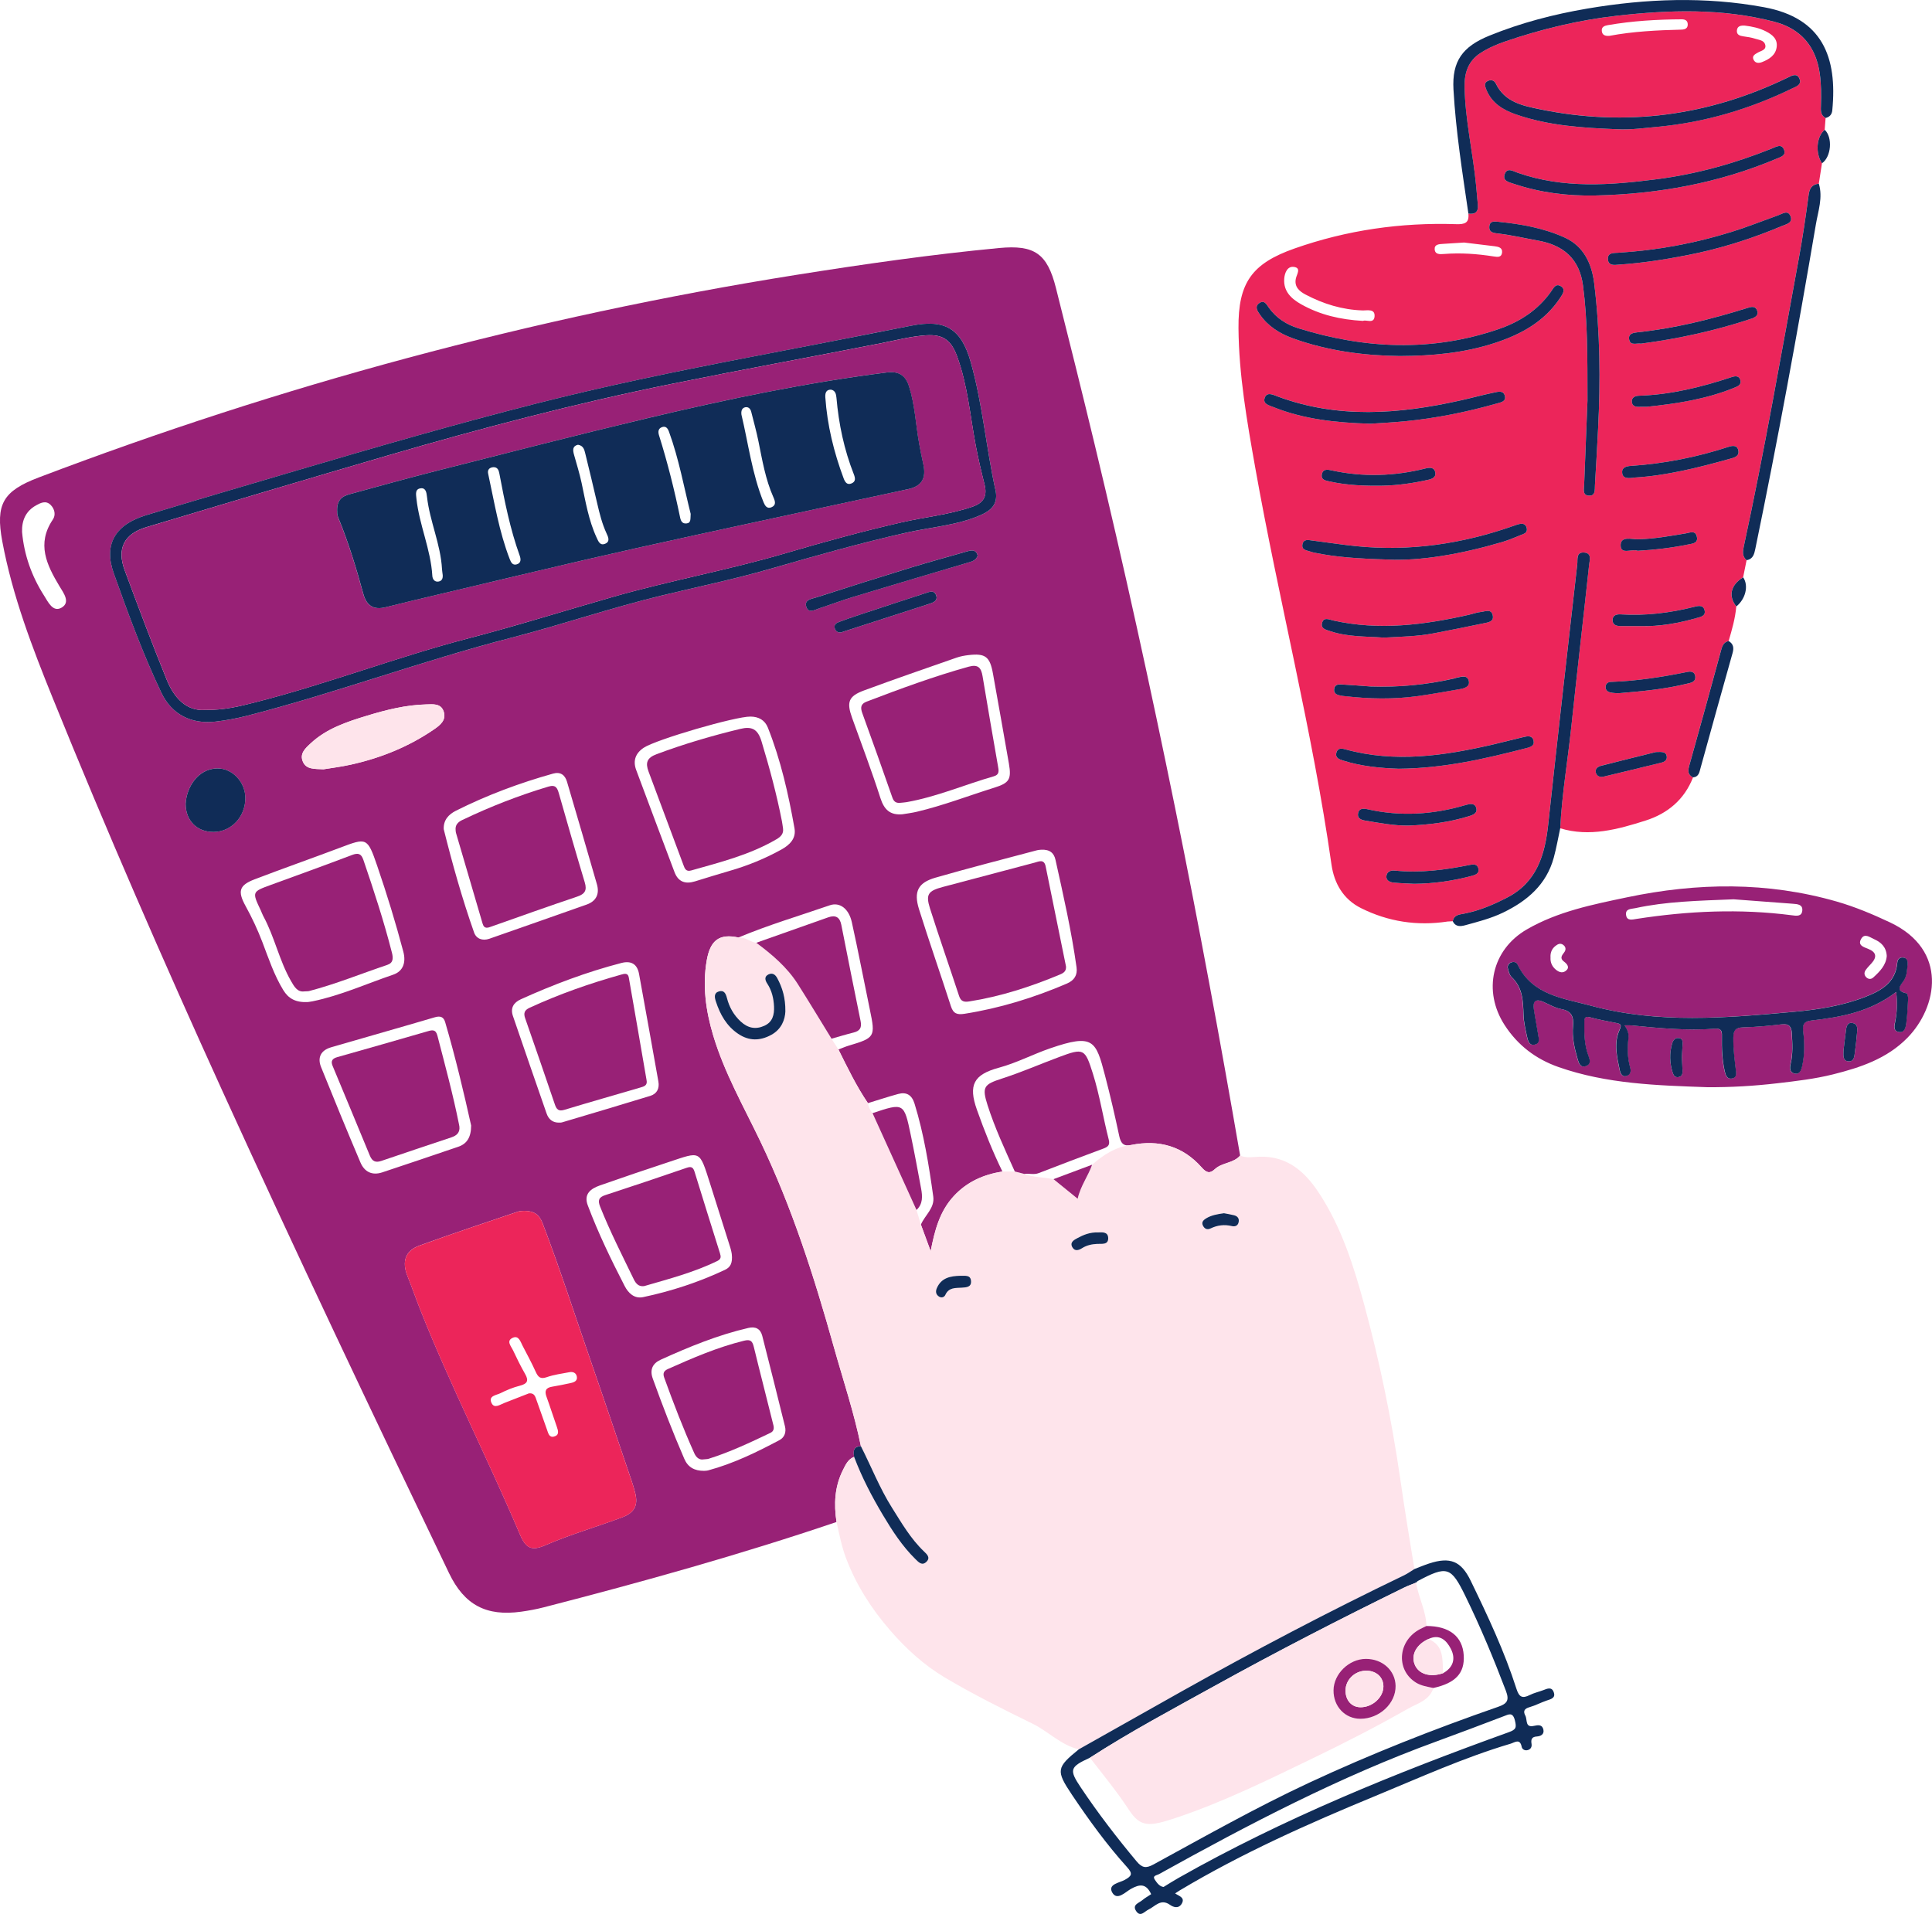 <svg width="325" height="322" viewBox="0 0 325 322" fill="none" xmlns="http://www.w3.org/2000/svg">
<g clip-path="url(#clip0_678_10679)">
<path d="M140.72 256.059C124.508 261.55 108.038 266.148 91.47 270.415C90.215 270.738 88.935 270.976 87.651 271.152C81.816 271.955 78.121 270.042 75.541 264.673C62.586 237.688 49.745 210.649 37.347 183.401C27.439 161.615 17.879 139.683 8.894 117.5C5.412 108.902 2.094 100.247 0.384 91.076C-0.772 84.83 0.483 82.617 6.515 80.327C26.803 72.618 47.416 65.91 68.376 60.275C90.001 54.46 111.864 49.755 133.982 46.239C145.309 44.44 156.657 42.809 168.074 41.727C174.041 41.162 176.17 42.67 177.626 48.436C179.844 57.226 182.038 66.024 184.159 74.835C189.055 95.178 193.546 115.615 197.717 136.117C201.658 155.489 205.251 174.926 208.613 194.404C207.498 195.715 205.591 195.551 204.369 196.682C203.516 197.473 202.974 197.346 202.13 196.387C198.984 192.822 194.949 191.691 190.31 192.621C189.039 192.92 188.539 192.363 188.276 191.117C187.558 187.72 186.771 184.335 185.893 180.975C184.347 175.057 183.958 173.856 176.649 176.373C173.754 177.368 171.031 178.819 168.049 179.626C163.78 180.782 162.857 182.532 164.338 186.708C165.589 190.236 166.975 193.72 168.62 197.088C165.453 197.6 162.685 198.801 160.442 201.227C158.08 203.784 157.247 206.936 156.558 210.485C155.939 208.805 155.426 207.411 154.914 206.022C155.586 204.436 157.264 203.256 156.993 201.301C156.259 196.035 155.418 190.789 153.847 185.687C153.396 184.229 152.51 183.663 151.079 184.052C149.377 184.519 147.696 185.073 146.006 185.589C144.066 182.737 142.578 179.639 141.048 176.565C141.618 176.348 142.176 176.098 142.758 175.922C147.187 174.606 147.281 174.434 146.338 169.91C145.313 164.988 144.378 160.046 143.291 155.136C142.791 152.887 141.277 151.719 139.584 152.305C134.453 154.079 129.241 155.616 124.229 157.722C121.043 157.026 119.48 158.136 118.885 161.587C118.151 165.845 118.734 170.008 119.948 174.102C121.822 180.413 125.082 186.11 127.904 192.003C133.219 203.096 136.955 214.767 140.26 226.578C141.819 232.143 143.668 237.63 144.825 243.306C143.537 243.322 143.508 244.146 143.681 245.093C142.635 245.494 142.229 246.461 141.786 247.343C140.396 250.121 140.26 253.059 140.72 256.059ZM88.205 203.715C87.93 203.743 87.5 203.715 87.122 203.842C81.59 205.723 76.041 207.559 70.554 209.554C68.155 210.427 67.581 212.263 68.544 214.681C69.348 216.697 70.058 218.75 70.866 220.767C75.926 233.442 82.148 245.601 87.467 258.161C88.48 260.546 89.464 260.956 91.794 259.944C95.985 258.129 100.369 256.879 104.638 255.28C106.693 254.514 107.382 253.305 106.861 251.195C106.681 250.469 106.459 249.756 106.221 249.047C103.908 242.232 101.616 235.413 99.258 228.614C96.612 220.984 94.148 213.292 91.256 205.743C90.69 204.293 89.776 203.731 88.205 203.715ZM167.512 82.724C165.901 75.499 165.314 68.061 163.292 60.902C161.697 55.247 158.966 53.669 153.257 54.804C143.898 56.664 134.531 58.468 125.164 60.279C113.386 62.553 101.644 64.984 90.014 67.946C76.55 71.376 63.209 75.233 49.889 79.167C41.465 81.654 33.037 84.126 24.63 86.662C19.454 88.224 17.383 91.522 19.139 96.448C21.562 103.239 24.047 110.033 27.152 116.553C28.903 120.233 32.221 121.869 36.257 121.405C38.012 121.201 39.771 120.881 41.485 120.442C56.463 116.598 70.972 111.185 85.95 107.312C94.447 105.116 102.768 102.263 111.311 100.194C117.401 98.719 123.536 97.444 129.565 95.707C137.152 93.518 144.747 91.35 152.461 89.617C156.64 88.678 160.975 88.404 164.97 86.662C166.721 85.896 167.853 84.843 167.512 82.724ZM175.136 142.957C175.034 142.969 174.689 142.978 174.361 143.068C168.689 144.58 163.001 146.031 157.362 147.658C154.434 148.502 153.667 149.993 154.598 152.973C156.308 158.435 158.207 163.841 159.962 169.291C160.368 170.557 161.032 170.75 162.259 170.557C168.226 169.615 173.939 167.849 179.475 165.472C180.714 164.939 181.28 164.054 181.095 162.734C180.246 156.649 178.885 150.661 177.556 144.666C177.314 143.535 176.613 142.875 175.136 142.957ZM126.263 120.557C123.77 120.508 110.367 124.413 108.284 125.803C106.91 126.717 106.443 127.979 107.013 129.524C109.145 135.261 111.307 140.99 113.464 146.719C114.087 148.379 115.297 148.78 116.913 148.28C118.861 147.682 120.809 147.072 122.769 146.506C125.792 145.633 128.691 144.453 131.443 142.928C132.833 142.158 133.957 141.076 133.649 139.351C132.628 133.585 131.341 127.88 129.171 122.418C128.667 121.143 127.617 120.574 126.263 120.557ZM151.797 136.994C152.601 136.859 153.413 136.765 154.204 136.576C158.658 135.527 162.923 133.872 167.278 132.511C169.797 131.724 170.17 131.101 169.715 128.454C168.845 123.418 167.935 118.393 167.041 113.361C166.528 110.472 165.773 109.878 162.915 110.214C162.242 110.292 161.557 110.419 160.918 110.64C155.709 112.459 150.489 114.254 145.313 116.172C142.717 117.135 142.393 118.135 143.34 120.774C144.952 125.262 146.646 129.72 148.102 134.261C148.733 136.228 149.734 137.167 151.797 136.994ZM51.767 168.582C51.775 168.582 52.181 168.541 52.583 168.459C57.275 167.492 61.634 165.517 66.137 163.98C67.856 163.394 68.315 161.874 67.847 160.107C66.559 155.239 65.083 150.432 63.451 145.666C61.794 140.822 61.667 140.937 57.184 142.625C52.407 144.424 47.588 146.117 42.822 147.94C40.206 148.94 39.956 149.965 41.309 152.424C42.392 154.391 43.343 156.419 44.147 158.526C45.185 161.255 46.111 164.042 47.645 166.562C48.507 167.976 49.708 168.685 51.767 168.582ZM74.643 139.498C76.107 145.363 77.743 151.186 79.753 156.89C80.118 157.927 81.155 158.341 82.316 157.935C87.775 156.022 93.241 154.116 98.692 152.182C100.316 151.604 100.878 150.383 100.41 148.76C98.757 143.006 97.072 137.265 95.382 131.524C95.046 130.376 94.275 129.806 93.053 130.147C87.401 131.728 81.918 133.773 76.673 136.408C75.479 137.015 74.577 137.957 74.643 139.498ZM94.107 188.868C94.242 188.859 94.385 188.872 94.513 188.835C99.471 187.355 104.437 185.892 109.383 184.372C110.515 184.024 110.962 183.114 110.753 181.95C109.679 175.918 108.6 169.885 107.501 163.857C107.197 162.189 106.176 161.583 104.519 162.013C98.696 163.525 93.094 165.64 87.619 168.115C86.376 168.676 85.835 169.607 86.282 170.922C88.152 176.397 90.046 181.864 91.945 187.327C92.298 188.335 92.995 188.904 94.107 188.868ZM79.257 189.359C78.022 183.794 76.607 177.84 74.885 171.963C74.635 171.107 74.101 170.865 73.154 171.143C67.343 172.861 61.507 174.5 55.688 176.2C54.006 176.692 53.35 177.889 54.01 179.524C56.171 184.892 58.374 190.244 60.633 195.572C61.302 197.146 62.586 197.809 64.308 197.236C68.573 195.814 72.838 194.388 77.091 192.929C78.555 192.429 79.248 191.33 79.257 189.359ZM54.42 129.425C55.679 129.216 57.369 129.011 59.026 128.643C64.05 127.524 68.762 125.631 73.019 122.705C74.032 122.008 75.114 121.155 74.643 119.717C74.179 118.299 72.822 118.484 71.69 118.512C68.266 118.598 64.977 119.422 61.712 120.418C58.308 121.455 54.949 122.561 52.275 125.049C51.385 125.876 50.331 126.782 50.967 128.188C51.537 129.446 52.829 129.356 54.42 129.425ZM123.097 210.976C123.097 210.968 123.019 210.423 122.855 209.907C121.736 206.333 120.6 202.76 119.468 199.19C117.622 193.396 117.918 193.715 112.521 195.49C108.637 196.769 104.765 198.084 100.906 199.44C99.368 199.981 98.154 200.875 98.876 202.789C100.627 207.452 102.801 211.931 105.077 216.353C105.672 217.513 106.685 218.546 108.194 218.226C112.947 217.222 117.54 215.714 121.941 213.644C122.855 213.214 123.27 212.517 123.097 210.976ZM118.43 247.453C118.59 247.437 118.873 247.445 119.132 247.375C123.364 246.232 127.28 244.33 131.127 242.281C132.009 241.81 132.276 240.905 132.05 239.978C130.803 234.897 129.52 229.823 128.228 224.75C127.92 223.545 127.096 223.131 125.894 223.41C120.764 224.598 115.92 226.586 111.147 228.754C109.789 229.373 109.264 230.422 109.81 231.934C111.446 236.479 113.185 240.978 115.104 245.412C115.715 246.843 116.81 247.461 118.43 247.453ZM31.229 135.224C31.216 138.052 33.148 139.994 35.945 139.965C38.873 139.937 41.211 137.49 41.268 134.384C41.321 131.614 39.099 129.225 36.511 129.278C33.25 129.347 31.364 132.503 31.229 135.224ZM3.71 89.49C4.055 93.354 5.322 96.932 7.401 100.186C8.07 101.231 8.902 103.12 10.399 102.206C11.884 101.3 10.682 99.755 9.997 98.612C7.856 95.047 6.126 91.486 8.89 87.408C9.402 86.654 9.222 85.65 8.517 84.945C7.713 84.142 6.823 84.605 6.068 85.023C4.342 85.982 3.657 87.539 3.71 89.49ZM164.465 93.494C164.248 92.502 163.546 92.518 162.751 92.744C159.544 93.662 156.329 94.534 153.142 95.514C147.868 97.133 142.606 98.796 137.361 100.493C136.602 100.739 135.269 100.854 135.622 102.046C135.995 103.288 137.082 102.583 137.878 102.321C139.818 101.686 141.729 100.964 143.681 100.374C150.062 98.44 156.456 96.538 162.853 94.649C163.53 94.448 164.17 94.285 164.465 93.494ZM141.507 106.394C141.634 106.349 141.761 106.3 141.893 106.259C146.748 104.69 151.608 103.12 156.464 101.546C157.157 101.321 157.817 100.956 157.46 100.096C157.087 99.206 156.304 99.596 155.689 99.792C151.998 100.985 148.315 102.202 144.632 103.419C143.467 103.804 142.307 104.198 141.159 104.632C140.716 104.8 140.252 105.083 140.424 105.689C140.564 106.202 140.945 106.464 141.507 106.394Z" fill="#982176"/>
<path d="M243.459 155.045C238.386 155.808 233.518 155.066 228.945 152.779C225.968 151.292 224.43 148.62 223.979 145.436C220.78 122.933 215.096 100.91 211.134 78.559C209.764 70.839 208.403 63.098 208.337 55.221C208.272 47.574 210.576 44.333 217.782 41.8C226.575 38.71 235.659 37.411 244.956 37.714C246.391 37.759 247.175 37.518 247.007 35.94C248.147 36.108 248.704 35.653 248.598 34.469C248.499 33.383 248.405 32.292 248.303 31.207C247.773 25.645 246.449 20.175 246.367 14.556C246.334 12.208 247.002 10.249 249.041 8.925C250.361 8.069 251.801 7.454 253.289 6.946C259.375 4.877 265.601 3.377 271.99 2.651C280.849 1.647 289.703 1.377 298.439 3.651C302.946 4.823 305.472 7.827 306.116 12.396C306.366 14.171 306.37 15.933 306.313 17.703C306.284 18.535 306.194 19.367 307.1 19.851C307.051 20.511 307.002 21.17 306.948 21.83C305.562 23.006 305.341 25.727 306.489 27.469C306.313 28.617 306.132 29.764 305.96 30.903C304.865 31.03 304.397 31.612 304.25 32.756C303.778 36.333 303.249 39.911 302.597 43.46C299.624 59.659 296.802 75.888 293.324 91.993C293.148 92.817 293.058 93.62 293.812 94.243C293.616 95.206 293.423 96.165 293.226 97.128C291.126 98.41 290.683 100.291 292.078 102.025C291.905 104.025 291.352 105.939 290.79 107.848C290.023 108.02 289.744 108.561 289.547 109.278C287.784 115.77 286.004 122.257 284.183 128.732C283.933 129.625 283.851 130.326 284.798 130.793C283.338 134.539 280.504 136.883 276.805 138.055C272.15 139.53 267.41 140.85 262.455 139.354C262.738 133.629 263.719 127.982 264.317 122.29C265.277 113.208 266.335 104.14 267.311 95.058C267.397 94.271 267.832 93.042 266.458 92.956C265.097 92.87 265.408 94.144 265.322 94.939C263.673 109.496 262.013 124.048 260.446 138.612C259.888 143.784 258.551 148.427 253.503 151.021C251.198 152.206 248.819 153.234 246.244 153.718C245.44 153.869 244.566 153.931 244.382 154.988C244.054 155.004 243.726 155.025 243.402 155.041C243.406 155.041 243.459 155.045 243.459 155.045ZM267.045 67.384C266.901 71.06 266.696 76.31 266.483 81.555C266.454 82.293 266.179 83.276 267.205 83.383C268.427 83.51 268.25 82.395 268.299 81.617C268.488 78.486 268.664 75.355 268.824 72.224C269.243 64.04 269.173 55.86 268.181 47.718C267.779 44.402 266.442 41.439 263.21 39.972C259.716 38.386 255.943 37.706 252.129 37.325C251.481 37.259 250.628 37.087 250.534 38.091C250.431 39.165 251.317 39.21 252.063 39.296C254.302 39.558 256.492 40.083 258.703 40.476C263.083 41.255 265.716 43.62 266.294 48.058C267.065 53.951 267.036 59.885 267.045 67.384ZM271.97 21.74C274.308 21.871 276.612 21.539 278.921 21.318C286.816 20.572 294.296 18.351 301.416 14.9C302.088 14.573 303.192 14.273 302.683 13.179C302.244 12.241 301.416 12.72 300.739 13.048C287.464 19.474 273.59 21.355 259.121 18.392C256.205 17.794 253.146 17.212 251.633 14.06C251.346 13.466 250.78 13.347 250.242 13.63C249.607 13.966 249.808 14.511 250.025 15.048C250.94 17.355 252.883 18.498 255.041 19.248C260.516 21.158 266.237 21.519 271.97 21.74ZM235.446 59.897C241.023 59.877 246.231 59.377 251.276 57.758C255.771 56.311 259.814 54.151 262.492 50.049C262.886 49.447 263.464 48.664 262.509 48.119C261.68 47.648 261.303 48.5 260.938 49.025C258.736 52.164 255.656 54.147 252.125 55.361C240.88 59.225 229.61 58.717 218.385 55.221C216.412 54.606 214.674 53.496 213.443 51.758C213.041 51.193 212.689 50.435 211.877 50.971C210.999 51.553 211.507 52.299 211.938 52.914C213.316 54.893 215.268 56.114 217.487 56.918C223.384 59.049 229.507 59.827 235.446 59.897ZM268.373 32.887C278.893 32.653 289.088 30.817 298.828 26.707C299.554 26.4 300.452 26.178 300.128 25.248C299.722 24.084 298.779 24.699 298.057 24.99C291.832 27.49 285.393 29.289 278.753 30.145C270.887 31.162 262.989 31.764 255.27 29.055C254.544 28.801 253.568 28.145 253.142 29.239C252.666 30.457 253.884 30.67 254.672 30.932C259.113 32.416 263.694 32.993 268.373 32.887ZM230.557 71.285C232.115 71.179 234.162 71.081 236.196 70.884C241.503 70.376 246.711 69.323 251.838 67.868C252.449 67.696 253.38 67.552 253.158 66.626C252.908 65.581 251.936 65.921 251.264 66.056C249.393 66.433 247.548 66.946 245.686 67.364C235.355 69.667 225.053 70.482 214.858 66.671C214.112 66.392 213.103 65.876 212.746 66.954C212.41 67.966 213.48 68.187 214.239 68.491C219.32 70.531 224.651 71.117 230.557 71.285ZM233.297 94.128C238.919 94.431 245.866 93.202 252.703 91.19C253.937 90.825 255.123 90.288 256.32 89.813C256.755 89.641 256.931 89.288 256.825 88.825C256.689 88.255 256.279 88.051 255.75 88.132C255.352 88.194 254.967 88.346 254.581 88.481C245.985 91.505 237.164 92.808 228.064 91.878C225.628 91.628 223.204 91.247 220.772 90.94C220.116 90.858 219.287 90.628 219.103 91.575C218.914 92.534 219.8 92.579 220.419 92.792C220.673 92.878 220.94 92.944 221.207 93.001C224.684 93.71 228.211 93.972 233.297 94.128ZM235.282 129.33C242.877 129.273 249.832 127.646 256.759 125.859C257.468 125.675 258.19 125.453 257.957 124.564C257.723 123.663 256.915 123.851 256.25 124.007C254.594 124.392 252.953 124.831 251.296 125.216C243.004 127.146 234.687 128.392 226.255 126.052C225.578 125.863 224.992 125.867 224.791 126.646C224.59 127.437 225.181 127.711 225.8 127.912C229.011 128.949 232.325 129.228 235.282 129.33ZM272.286 44.525C276.165 44.263 280.004 43.673 283.814 42.935C289.309 41.866 294.629 40.185 299.788 38.013C300.477 37.722 301.629 37.501 301.211 36.407C300.772 35.255 299.857 35.964 299.127 36.227C296.564 37.141 294.03 38.149 291.438 38.968C285.18 40.939 278.77 42.124 272.212 42.525C271.449 42.57 270.342 42.489 270.489 43.71C270.604 44.697 271.523 44.603 272.286 44.525ZM232.768 107.27C235.659 107.119 238.456 107.074 241.208 106.541C244.009 106 246.81 105.443 249.603 104.861C250.312 104.713 251.292 104.607 251.116 103.586C250.899 102.349 249.845 102.881 249.11 102.955C248.438 103.021 247.79 103.271 247.126 103.422C239.567 105.144 231.972 106.107 224.266 104.389C223.548 104.23 222.671 103.75 222.392 104.803C222.133 105.783 223.052 105.947 223.778 106.189C226.743 107.18 229.823 107.049 232.768 107.27ZM230.582 115.495C229.015 115.38 227.453 115.253 225.886 115.159C225.279 115.122 224.541 115.04 224.426 115.876C224.299 116.819 225.074 116.934 225.755 117.061C225.956 117.098 226.161 117.106 226.366 117.126C230.381 117.589 234.4 117.663 238.407 117.114C240.769 116.79 243.111 116.352 245.46 115.95C246.293 115.807 247.31 115.548 247.06 114.528C246.797 113.458 245.752 113.881 244.964 114.028C244.833 114.053 244.706 114.122 244.575 114.151C239.973 115.208 235.306 115.651 230.582 115.495ZM276.059 57.811C282.35 56.992 288.592 55.623 294.69 53.59C295.322 53.377 295.867 52.98 295.588 52.25C295.256 51.381 294.534 51.631 293.849 51.844C287.854 53.709 281.784 55.237 275.522 55.897C274.771 55.975 273.836 56.114 274.066 57.16C274.295 58.2 275.288 57.696 276.059 57.811ZM229.286 53.988C229.798 53.717 231.144 54.553 231.23 53.217C231.316 51.885 229.975 52.254 229.191 52.225C225.783 52.111 222.63 51.139 219.644 49.57C218.582 49.013 217.684 48.258 217.991 46.849C218.151 46.115 218.939 45.066 217.639 44.902C216.552 44.763 216.101 45.923 216.031 46.898C215.883 49.033 217.233 50.267 218.91 51.209C222.06 52.975 225.48 53.775 229.286 53.988ZM275.079 80.334C280.184 80.027 285.618 78.711 291.007 77.187C291.692 76.994 292.631 76.81 292.426 75.781C292.242 74.851 291.446 74.961 290.774 75.179C285.426 76.924 279.955 78.006 274.34 78.383C273.664 78.428 272.831 78.596 272.88 79.482C272.934 80.498 273.762 80.531 275.079 80.334ZM236.955 138.895C240.371 138.76 243.742 138.346 247.031 137.342C247.798 137.108 248.61 136.821 248.315 135.887C248.061 135.08 247.257 135.231 246.555 135.44C241.097 137.063 235.581 137.403 229.995 136.141C229.364 135.998 228.671 135.977 228.474 136.744C228.252 137.625 228.884 137.932 229.638 138.059C232.062 138.457 234.478 138.924 236.955 138.895ZM276.99 68.441C282.018 67.913 286.996 67.167 291.725 65.237C292.324 64.991 292.959 64.753 292.771 63.979C292.574 63.171 291.905 63.245 291.278 63.45C286.209 65.13 281.062 66.405 275.69 66.577C275.05 66.597 274.41 66.876 274.517 67.679C274.603 68.327 275.165 68.474 275.763 68.445C276.17 68.429 276.58 68.441 276.99 68.441ZM232.612 81.711C235.22 81.649 237.779 81.281 240.318 80.703C240.982 80.551 241.569 80.26 241.45 79.522C241.306 78.637 240.605 78.609 239.854 78.797C234.609 80.117 229.343 80.301 224.04 79.145C223.425 79.01 222.56 78.809 222.363 79.777C222.166 80.748 223.011 80.854 223.659 80.998C226.612 81.653 229.61 81.76 232.612 81.711ZM237.898 148.689C241.191 148.661 244.423 148.202 247.593 147.349C248.147 147.202 248.877 146.976 248.692 146.14C248.508 145.3 247.794 145.399 247.199 145.522C243.037 146.374 238.858 146.903 234.601 146.464C233.908 146.394 233.297 146.677 233.219 147.374C233.133 148.132 233.797 148.427 234.429 148.489C235.581 148.607 236.742 148.628 237.898 148.689ZM275.923 105.336C279.151 105.43 282.288 104.861 285.372 103.984C286.037 103.795 287.042 103.656 286.718 102.59C286.451 101.709 285.569 101.947 284.954 102.103C280.902 103.131 276.805 103.619 272.626 103.361C271.949 103.32 271.306 103.492 271.265 104.246C271.215 105.123 271.896 105.336 272.655 105.332C273.746 105.324 274.837 105.328 275.923 105.336ZM270.731 6.032C274.697 5.282 278.782 5.086 282.871 4.983C283.494 4.967 283.958 4.741 283.908 4.024C283.867 3.422 283.428 3.25 282.904 3.25C278.741 3.27 274.591 3.516 270.481 4.229C269.915 4.327 269.37 4.516 269.456 5.237C269.538 5.93 270.055 6.081 270.731 6.032ZM272.183 116.634C276.231 116.303 280.016 115.946 283.72 115.044C284.368 114.889 285.352 114.79 285.159 113.704C285.044 113.049 284.499 112.918 283.884 113.04C279.623 113.897 275.337 114.581 270.982 114.725C270.526 114.741 270.182 114.967 270.104 115.417C270.01 115.966 270.325 116.36 270.826 116.483C271.347 116.61 271.896 116.606 272.183 116.634ZM275.489 92.661C278.421 92.501 281.247 92.161 284.048 91.587C284.774 91.44 285.688 91.382 285.454 90.292C285.212 89.161 284.314 89.608 283.634 89.723C280.955 90.173 278.294 90.657 275.563 90.722C274.488 90.747 272.556 90.096 272.634 91.825C272.692 93.353 274.562 92.28 275.489 92.661ZM246.289 40.804C245.005 40.886 243.849 40.964 242.692 41.034C242.065 41.071 241.298 41.12 241.339 41.911C241.384 42.837 242.204 42.788 242.905 42.73C245.711 42.509 248.495 42.706 251.264 43.144C251.92 43.247 252.584 43.341 252.678 42.484C252.769 41.665 252.071 41.513 251.448 41.431C249.697 41.206 247.933 41.005 246.289 40.804ZM278.56 126.523C275.813 127.207 272.581 127.994 269.358 128.822C268.824 128.957 268.283 129.302 268.451 129.974C268.607 130.588 269.173 130.793 269.755 130.658C272.995 129.892 276.231 129.097 279.467 128.306C280.061 128.162 280.5 127.83 280.369 127.175C280.226 126.49 279.635 126.474 278.56 126.523ZM293.534 4.311C292.869 4.266 292.229 4.352 292.176 5.163C292.131 5.844 292.668 6.032 293.267 6.114C293.94 6.204 294.624 6.307 295.264 6.516C295.888 6.721 296.749 6.77 296.942 7.512C297.179 8.421 296.257 8.524 295.703 8.848C295.227 9.126 294.649 9.401 294.998 10.081C295.301 10.663 295.888 10.651 296.433 10.438C297.618 9.966 298.68 9.294 298.869 7.93C299.058 6.577 298.168 5.836 297.056 5.274C295.945 4.713 294.76 4.459 293.534 4.311Z" fill="#EC255A"/>
<path d="M140.721 256.059C140.261 253.059 140.397 250.121 141.783 247.359C142.226 246.478 142.632 245.511 143.678 245.109C144.969 248.547 146.667 251.793 148.542 254.932C150.108 257.559 151.777 260.133 153.98 262.296C154.509 262.813 155.095 263.509 155.862 262.739C156.543 262.05 155.932 261.497 155.44 261.026C153.196 258.887 151.671 256.235 150.038 253.649C147.971 250.367 146.569 246.761 144.822 243.322C143.665 237.647 141.816 232.159 140.257 226.594C136.952 214.779 133.22 203.112 127.901 192.019C125.075 186.126 121.815 180.43 119.945 174.119C118.731 170.025 118.148 165.861 118.882 161.603C119.477 158.153 121.04 157.042 124.226 157.739C125.346 157.62 126.178 158.464 127.216 158.62C129.89 160.599 132.412 162.747 134.216 165.586C136.14 168.619 137.993 171.697 139.876 174.758C140.265 175.364 140.655 175.971 141.045 176.582C142.574 179.655 144.063 182.753 146.003 185.605C146.101 186.237 146.36 186.798 146.778 187.282C149.243 192.711 151.708 198.141 154.172 203.571C154.418 204.391 154.664 205.215 154.911 206.034C155.423 207.423 155.936 208.817 156.555 210.497C157.244 206.948 158.077 203.801 160.439 201.239C162.682 198.809 165.45 197.613 168.616 197.1C169.309 197.1 170.007 197.1 170.7 197.1C171.233 197.236 171.766 197.367 172.303 197.502C173.886 198.109 175.588 198.031 177.216 198.387C178.508 199.436 179.8 200.481 181.281 201.682C181.769 199.506 183.044 197.871 183.713 195.957C185.62 194.273 187.699 192.92 190.311 192.634C194.95 191.703 198.985 192.834 202.135 196.4C202.98 197.359 203.521 197.482 204.374 196.695C205.596 195.568 207.503 195.728 208.619 194.416C209.677 194.871 210.788 194.638 211.863 194.605C216.513 194.461 219.474 197.068 221.832 200.641C225.634 206.395 227.701 212.919 229.477 219.451C232.089 229.065 234.099 238.827 235.534 248.711C236.272 253.805 237.093 258.899 237.933 263.981C237.359 264.333 236.814 264.739 236.211 265.026C223.506 271.132 211.042 277.693 198.747 284.581C192.989 287.811 187.244 291.061 181.494 294.302C178.48 293.622 176.376 291.302 173.694 289.991C168.698 287.548 163.707 285.057 158.934 282.221C155.435 280.139 152.38 277.348 149.702 274.246C146.577 270.632 144.026 266.653 142.324 262.157C141.57 260.169 141.192 258.108 140.721 256.059ZM132.117 170.164C132.141 167.84 131.608 166.172 130.767 164.587C130.443 163.972 129.951 163.603 129.275 163.935C128.516 164.304 128.713 164.935 129.069 165.484C129.84 166.66 130.148 167.976 130.205 169.344C130.263 170.693 129.992 171.934 128.581 172.574C127.109 173.242 125.809 172.963 124.632 171.885C123.439 170.791 122.68 169.439 122.286 167.894C122.094 167.136 121.782 166.533 120.929 166.795C120.047 167.066 120.207 167.824 120.428 168.5C121.142 170.676 122.208 172.598 124.169 173.926C126.002 175.168 127.868 175.131 129.742 174.106C131.489 173.151 132.059 171.529 132.117 170.164ZM161.538 214.636C159.914 214.677 158.331 214.947 157.584 216.751C157.404 217.185 157.383 217.669 157.831 218.041C158.327 218.455 158.843 218.259 159.032 217.845C159.614 216.562 160.738 216.706 161.8 216.636C162.563 216.583 163.433 216.57 163.351 215.513C163.26 214.431 162.325 214.673 161.538 214.636ZM205.895 204.112C204.784 204.268 203.779 204.44 202.885 204.981C202.455 205.243 202.086 205.6 202.327 206.141C202.574 206.69 203.016 206.977 203.648 206.669C204.792 206.116 205.973 205.977 207.22 206.276C207.712 206.395 208.192 206.264 208.344 205.682C208.512 205.038 208.213 204.616 207.597 204.456C207.011 204.305 206.404 204.215 205.895 204.112ZM184.787 207.337C183.302 207.288 182.24 207.764 181.223 208.309C180.637 208.62 179.903 209.034 180.419 209.878C180.834 210.554 181.473 210.341 182.031 209.989C182.806 209.497 183.663 209.317 184.557 209.272C185.349 209.231 186.452 209.477 186.423 208.292C186.399 207.161 185.32 207.337 184.787 207.337Z" fill="#FEE4EB"/>
<path d="M287.185 182.909C278.724 182.61 270.251 182.364 262.139 179.507C258.35 178.172 255.303 175.852 253.109 172.459C249.401 166.738 250.951 159.775 256.837 156.366C262.049 153.346 267.905 152.178 273.713 150.96C285.52 148.485 297.29 148.317 308.978 151.678C312.066 152.567 315.019 153.809 317.922 155.177C327.814 159.829 325.899 169.475 320.851 174.614C317.414 178.114 312.952 179.602 308.346 180.753C305.291 181.516 302.166 181.876 299.045 182.241C295.112 182.704 291.155 182.938 287.185 182.909ZM318.972 166.885C319.21 168.836 319.095 170.373 318.78 171.91C318.648 172.553 318.435 173.442 319.362 173.606C320.379 173.787 320.559 172.828 320.65 172.115C320.826 170.766 320.892 169.398 320.957 168.037C320.974 167.721 320.846 167.144 320.695 167.111C318.595 166.652 319.834 165.656 320.313 164.828C320.781 164.021 320.777 163.119 320.871 162.251C320.929 161.726 320.81 161.107 320.047 161.083C319.456 161.062 319.186 161.447 319.136 161.98C318.845 165.308 316.434 166.668 313.747 167.713C309.905 169.209 305.877 169.844 301.785 170.217C290.343 171.254 278.876 172.254 267.594 169.193C262.984 167.943 257.747 167.443 255.253 162.259C255.057 161.849 254.606 161.747 254.187 161.915C253.769 162.083 253.519 162.468 253.625 162.894C253.757 163.414 253.904 164.029 254.265 164.373C256.127 166.14 256.189 168.398 256.262 170.717C256.303 172 256.611 173.283 256.89 174.549C257.033 175.2 257.296 175.979 258.227 175.725C259.055 175.5 258.834 174.77 258.744 174.184C258.51 172.705 258.214 171.238 257.997 169.758C257.8 168.43 258.317 167.98 259.605 168.549C260.597 168.988 261.577 169.574 262.623 169.762C264.387 170.086 264.723 171.07 264.583 172.656C264.419 174.504 264.834 176.315 265.342 178.094C265.555 178.839 265.793 179.692 266.802 179.339C267.68 179.032 267.413 178.217 267.175 177.585C266.507 175.819 266.474 173.983 266.495 172.139C266.503 171.537 266.4 170.856 267.467 171.147C268.91 171.537 270.391 171.799 271.859 172.098C272.593 172.25 272.819 172.381 272.417 173.27C271.412 175.5 271.986 177.823 272.462 180.093C272.572 180.614 272.876 181.225 273.573 181.02C274.283 180.811 274.389 180.233 274.188 179.532C273.733 177.934 273.737 176.29 273.909 174.664C273.991 173.881 273.786 173.246 273.249 172.5C273.729 172.5 274.065 172.471 274.393 172.504C279.085 172.975 283.781 173.422 288.497 173.061C289.727 172.967 289.645 173.746 289.633 174.491C289.6 176.409 289.678 178.315 290.101 180.188C290.244 180.831 290.478 181.643 291.401 181.425C292.225 181.233 292.028 180.462 291.962 179.884C291.757 178.122 291.532 176.372 291.552 174.586C291.565 173.41 291.876 172.877 293.164 172.84C295.342 172.778 297.524 172.586 299.689 172.324C300.907 172.176 301.329 172.725 301.391 173.762C301.497 175.532 301.612 177.303 301.178 179.057C301.022 179.688 301.055 180.389 301.785 180.589C302.687 180.839 302.953 180.114 303.117 179.417C303.577 177.463 303.548 175.463 303.306 173.512C303.146 172.217 303.548 171.815 304.725 171.68C309.716 171.115 314.596 170.238 318.972 166.885ZM291.626 151.297C285.528 151.546 280.278 151.661 275.115 152.784C274.397 152.94 273.405 152.854 273.532 153.911C273.663 154.993 274.594 154.702 275.328 154.591C283.998 153.251 292.692 152.854 301.42 153.985C302.15 154.079 303.097 154.255 303.183 153.178C303.265 152.141 302.342 152.108 301.588 152.046C297.987 151.768 294.386 151.501 291.626 151.297ZM317.389 160.829C317.303 159.3 316.413 158.509 315.228 157.989C314.527 157.681 313.657 156.944 313.079 157.96C312.46 159.046 313.497 159.329 314.248 159.628C315.667 160.193 315.782 161.021 314.785 162.107C314.461 162.46 314.125 162.804 313.85 163.189C313.534 163.636 313.583 164.111 314.002 164.472C314.354 164.775 314.781 164.759 315.121 164.451C316.241 163.435 317.283 162.353 317.389 160.829ZM282.924 177.823C282.956 177.258 282.989 176.586 283.03 175.909C283.063 175.36 283.149 174.746 282.403 174.647C281.751 174.561 281.427 175.057 281.271 175.602C280.824 177.204 280.861 178.807 281.353 180.397C281.505 180.884 281.73 181.298 282.325 181.216C282.911 181.134 283.055 180.688 283.03 180.167C283.002 179.421 282.965 178.676 282.924 177.823ZM310.114 176.745C310.085 177.622 309.97 178.544 311.033 178.561C311.918 178.573 311.935 177.672 312.029 177.024C312.193 175.881 312.296 174.733 312.406 173.582C312.468 172.946 312.443 172.274 311.668 172.115C310.84 171.942 310.631 172.586 310.54 173.221C310.376 174.434 310.245 175.651 310.114 176.745ZM260.827 161.091C260.786 161.808 261.011 162.439 261.516 162.943C262.029 163.455 262.717 163.824 263.341 163.378C264.124 162.812 263.698 162.23 263.07 161.759C262.373 161.234 262.705 160.759 263.128 160.222C263.439 159.825 263.447 159.32 262.968 158.968C262.496 158.616 262.065 158.825 261.672 159.132C261.036 159.624 260.774 160.292 260.827 161.091Z" fill="#982176"/>
<path d="M181.489 294.297C187.239 291.056 192.985 287.806 198.742 284.577C211.033 277.684 223.501 271.127 236.206 265.021C236.809 264.73 237.358 264.324 237.929 263.976C238.753 263.66 239.565 263.316 240.406 263.041C243.92 261.89 245.778 262.607 247.394 265.931C250.273 271.865 253.082 277.835 255.096 284.126C255.539 285.507 256.068 285.81 257.327 285.175C258.049 284.81 258.865 284.634 259.627 284.343C260.284 284.089 261.014 283.761 261.354 284.655C261.748 285.683 260.899 285.855 260.165 286.105C259.205 286.433 258.299 286.925 257.327 287.204C256.457 287.449 256.162 287.843 256.597 288.654C256.954 289.322 256.519 290.695 258.016 290.363C258.758 290.199 259.447 290.109 259.632 291.007C259.792 291.781 259.18 292.105 258.516 292.146C257.655 292.199 257.515 292.658 257.634 293.379C257.725 293.924 257.478 294.33 256.929 294.449C256.478 294.547 256.055 294.293 255.977 293.883C255.69 292.412 254.792 293.158 254.111 293.359C246.274 295.682 238.843 299.063 231.309 302.174C220.056 306.821 208.942 311.771 198.468 318.033C198.238 318.172 198.017 318.324 197.676 318.545C198.336 318.996 199.39 319.242 198.796 320.267C198.287 321.144 197.426 320.902 196.819 320.471C195.252 319.357 194.33 320.726 193.185 321.271C192.517 321.59 191.836 322.598 191.119 321.512C190.409 320.435 191.598 320.164 192.156 319.689C192.615 319.299 193.157 319.004 193.649 318.672C192.808 316.857 191.721 316.951 190.208 317.808C189.294 318.328 187.911 319.832 187.099 318.394C186.312 316.992 188.317 316.763 189.191 316.279C190.393 315.619 190.594 315.234 189.593 314.128C186.164 310.329 183.167 306.186 180.32 301.944C177.593 297.871 177.7 297.367 181.489 294.297ZM183.347 295.719C179.923 297.281 179.82 297.744 181.825 300.743C184.709 305.059 187.862 309.153 191.184 313.136C192.107 314.242 192.755 314.374 194.022 313.685C202.684 308.964 211.271 304.096 220.216 299.928C230.579 295.1 241.205 290.912 252.003 287.158C253.513 286.634 253.943 286.089 253.32 284.458C251.265 279.057 249.051 273.733 246.516 268.541C244.092 263.57 243.44 263.373 238.511 265.98C238.396 266.041 238.318 266.16 238.22 266.254C237.531 266.541 236.825 266.791 236.157 267.119C225.383 272.397 214.72 277.885 204.226 283.692C197.196 287.585 190.097 291.359 183.347 295.719ZM195.728 317.464C196.589 316.939 197.393 316.427 198.222 315.955C215.922 305.923 234.701 298.309 253.792 291.429C255.03 290.982 255.133 290.654 254.841 289.462C254.481 287.978 253.8 288.421 252.93 288.748C249.182 290.171 245.438 291.597 241.669 292.97C225.371 298.903 210.07 306.919 194.949 315.312C194.621 315.496 193.801 315.55 194.256 316.226C194.613 316.746 195.015 317.369 195.728 317.464Z" fill="#102C57"/>
<path d="M307.106 19.848C306.199 19.368 306.29 18.536 306.318 17.7C306.376 15.926 306.372 14.164 306.121 12.393C305.478 7.824 302.951 4.82 298.444 3.648C289.709 1.374 280.859 1.644 271.996 2.648C265.607 3.373 259.381 4.869 253.295 6.943C251.802 7.451 250.367 8.066 249.046 8.922C247.004 10.246 246.336 12.205 246.372 14.553C246.454 20.171 247.779 25.638 248.308 31.203C248.411 32.289 248.505 33.375 248.603 34.465C248.714 35.646 248.152 36.1 247.012 35.937C245.999 28.994 244.896 22.061 244.502 15.057C244.236 10.283 246.02 7.836 250.556 5.992C255.867 3.832 261.395 2.398 267.034 1.439C276.922 -0.237 286.859 -0.614 296.759 1.218C306.573 3.033 309.103 9.598 308.225 18.573C308.156 19.266 307.778 19.684 307.106 19.848Z" fill="#102C57"/>
<path d="M244.387 154.989C244.575 153.932 245.449 153.866 246.249 153.719C248.824 153.235 251.203 152.206 253.508 151.022C258.556 148.432 259.897 143.785 260.451 138.613C262.017 124.049 263.678 109.497 265.327 94.94C265.417 94.145 265.105 92.871 266.463 92.957C267.837 93.043 267.398 94.272 267.316 95.059C266.34 104.14 265.282 113.209 264.322 122.291C263.719 127.983 262.743 133.63 262.46 139.355C262.103 141.002 261.816 142.67 261.374 144.293C260.135 148.834 256.899 151.579 252.839 153.538C250.817 154.514 248.644 155.067 246.491 155.657C245.732 155.866 244.842 155.981 244.387 154.989Z" fill="#102C57"/>
<path d="M293.817 94.244C293.063 93.625 293.153 92.817 293.329 91.994C296.807 75.888 299.628 59.66 302.602 43.461C303.254 39.912 303.779 36.334 304.254 32.757C304.406 31.613 304.87 31.031 305.965 30.904C306.67 33.244 305.846 35.51 305.468 37.74C302.372 55.98 299.03 74.171 295.289 92.293C295.101 93.195 294.92 94.055 293.817 94.244Z" fill="#102C57"/>
<path d="M284.806 130.793C283.858 130.326 283.936 129.626 284.19 128.732C286.011 122.257 287.791 115.77 289.555 109.279C289.747 108.562 290.03 108.017 290.797 107.848C291.601 108.34 291.704 108.984 291.449 109.881C289.628 116.311 287.853 122.753 286.069 129.195C285.872 129.908 285.782 130.695 284.806 130.793Z" fill="#102C57"/>
<path d="M306.493 27.47C305.345 25.728 305.562 23.003 306.952 21.831C308.322 23.122 308.056 26.388 306.493 27.47Z" fill="#102C57"/>
<path d="M292.085 102.026C290.691 100.288 291.134 98.407 293.233 97.129C294.185 98.514 293.66 100.759 292.085 102.026Z" fill="#102C57"/>
<path d="M88.205 203.716C89.776 203.732 90.69 204.293 91.252 205.752C94.144 213.297 96.604 220.993 99.254 228.624C101.612 235.422 103.904 242.245 106.217 249.056C106.459 249.761 106.681 250.478 106.857 251.204C107.378 253.31 106.689 254.519 104.634 255.29C100.369 256.884 95.981 258.134 91.79 259.953C89.46 260.965 88.472 260.556 87.463 258.17C82.144 245.61 75.922 233.451 70.862 220.776C70.058 218.76 69.344 216.706 68.54 214.69C67.581 212.276 68.151 210.436 70.55 209.564C76.037 207.564 81.586 205.732 87.118 203.851C87.5 203.716 87.93 203.744 88.205 203.716ZM88.976 234.418C89.915 234.312 90.051 235.004 90.252 235.553C90.863 237.213 91.416 238.893 92.023 240.553C92.224 241.102 92.372 241.901 93.192 241.688C94.119 241.446 93.914 240.729 93.664 240.028C93.073 238.361 92.548 236.668 91.941 235.008C91.58 234.025 91.785 233.472 92.88 233.295C93.959 233.123 95.025 232.894 96.091 232.66C96.657 232.537 97.174 232.267 97.031 231.574C96.895 230.923 96.346 230.746 95.755 230.861C94.484 231.103 93.18 231.271 91.966 231.697C90.9 232.07 90.518 231.672 90.12 230.796C89.448 229.308 88.668 227.869 87.914 226.419C87.549 225.722 87.262 224.603 86.237 225.075C85.117 225.591 85.974 226.48 86.29 227.152C86.93 228.505 87.586 229.857 88.332 231.152C89.001 232.312 88.689 232.816 87.434 233.135C86.319 233.418 85.228 233.865 84.198 234.385C83.513 234.734 82.09 234.812 82.693 236.057C83.165 237.037 84.129 236.303 84.859 236.025C86.261 235.484 87.656 234.935 88.976 234.418Z" fill="#EC255A"/>
<path d="M167.512 82.725C167.852 84.839 166.72 85.892 164.965 86.659C160.971 88.4 156.632 88.671 152.457 89.613C144.743 91.351 137.147 93.515 129.56 95.703C123.532 97.441 117.397 98.715 111.306 100.19C102.764 102.26 94.443 105.112 85.945 107.309C70.968 111.181 56.458 116.595 41.481 120.439C39.767 120.877 38.011 121.201 36.252 121.402C32.221 121.869 28.899 120.23 27.148 116.55C24.043 110.03 21.558 103.235 19.134 96.445C17.375 91.519 19.45 88.22 24.625 86.659C33.033 84.122 41.461 81.651 49.884 79.163C63.205 75.229 76.546 71.373 90.009 67.943C101.64 64.98 113.382 62.55 125.16 60.275C134.527 58.468 143.898 56.665 153.252 54.8C158.957 53.665 161.688 55.243 163.288 60.898C165.314 68.062 165.9 75.5 167.512 82.725ZM34.452 119.435C37.741 119.492 40.316 118.82 42.896 118.164C55.043 115.07 66.756 110.53 78.887 107.37C87.052 105.243 95.107 102.702 103.223 100.383C112.779 97.654 122.58 95.887 132.119 93.076C138.587 91.171 145.079 89.384 151.657 87.88C155.635 86.97 159.72 86.585 163.608 85.237C165.564 84.556 166.085 83.372 165.609 81.475C165.064 79.299 164.543 77.11 164.129 74.905C163.185 69.898 162.775 64.787 160.999 59.948C160.007 57.239 158.662 56.222 155.787 56.411C153.265 56.579 150.821 57.227 148.343 57.714C136.581 60.029 124.791 62.189 113.045 64.57C96.891 67.844 80.958 72.033 65.144 76.655C51.615 80.61 38.11 84.634 24.613 88.691C20.844 89.822 19.626 92.306 20.976 95.949C23.272 102.137 25.585 108.321 28.075 114.431C29.305 117.427 31.376 119.66 34.452 119.435Z" fill="#102C57"/>
<path d="M54.421 129.425C52.83 129.352 51.538 129.442 50.968 128.184C50.332 126.778 51.386 125.872 52.276 125.045C54.95 122.561 58.309 121.451 61.712 120.414C64.977 119.418 68.266 118.594 71.69 118.508C72.822 118.479 74.18 118.295 74.643 119.713C75.115 121.155 74.032 122.004 73.019 122.7C68.766 125.631 64.054 127.524 59.026 128.638C57.369 129.011 55.68 129.216 54.421 129.425Z" fill="#FEE4EB"/>
<path d="M31.23 135.225C31.366 132.504 33.257 129.348 36.517 129.279C39.105 129.225 41.327 131.615 41.274 134.385C41.213 137.487 38.879 139.938 35.951 139.966C33.146 139.995 31.218 138.053 31.23 135.225Z" fill="#102C57"/>
<path d="M164.465 93.494C164.17 94.285 163.53 94.453 162.853 94.653C156.456 96.543 150.066 98.444 143.681 100.378C141.729 100.968 139.817 101.69 137.878 102.325C137.078 102.587 135.991 103.292 135.622 102.05C135.265 100.862 136.598 100.743 137.361 100.497C142.61 98.801 147.868 97.133 153.142 95.518C156.328 94.543 159.548 93.666 162.751 92.748C163.546 92.514 164.248 92.502 164.465 93.494Z" fill="#102C57"/>
<path d="M144.825 243.319C146.572 246.757 147.975 250.363 150.042 253.646C151.674 256.236 153.2 258.887 155.443 261.022C155.935 261.49 156.55 262.047 155.865 262.735C155.099 263.506 154.512 262.809 153.983 262.293C151.781 260.129 150.112 257.555 148.545 254.929C146.671 251.785 144.973 248.54 143.681 245.106C143.509 244.159 143.533 243.335 144.825 243.319Z" fill="#102C57"/>
<path d="M141.503 106.395C140.941 106.465 140.563 106.203 140.416 105.69C140.243 105.084 140.707 104.805 141.15 104.633C142.294 104.199 143.459 103.805 144.623 103.42C148.306 102.203 151.989 100.982 155.68 99.793C156.295 99.597 157.079 99.207 157.452 100.096C157.813 100.957 157.152 101.322 156.455 101.547C151.599 103.121 146.744 104.69 141.884 106.26C141.761 106.301 141.634 106.35 141.503 106.395Z" fill="#102C57"/>
<path d="M267.046 67.385C267.038 59.886 267.066 53.952 266.295 48.054C265.713 43.616 263.084 41.252 258.704 40.473C256.494 40.08 254.304 39.555 252.065 39.293C251.318 39.207 250.436 39.162 250.535 38.088C250.629 37.084 251.486 37.26 252.13 37.322C255.944 37.703 259.717 38.383 263.211 39.969C266.443 41.436 267.776 44.399 268.182 47.714C269.174 55.857 269.244 64.033 268.826 72.221C268.666 75.352 268.49 78.483 268.301 81.613C268.256 82.392 268.428 83.507 267.206 83.38C266.181 83.273 266.455 82.29 266.484 81.552C266.697 76.311 266.902 71.065 267.046 67.385Z" fill="#102C57"/>
<path d="M271.971 21.74C266.242 21.519 260.517 21.154 255.038 19.257C252.881 18.511 250.941 17.364 250.022 15.056C249.809 14.515 249.604 13.97 250.24 13.639C250.781 13.356 251.347 13.475 251.63 14.069C253.143 17.216 256.203 17.802 259.118 18.401C273.587 21.363 287.461 19.482 300.736 13.057C301.413 12.729 302.242 12.245 302.68 13.188C303.189 14.278 302.086 14.581 301.413 14.909C294.294 18.36 286.817 20.581 278.919 21.326C276.61 21.54 274.309 21.872 271.971 21.74Z" fill="#102C57"/>
<path d="M235.448 59.898C229.51 59.828 223.387 59.05 217.485 56.919C215.262 56.115 213.314 54.894 211.936 52.915C211.51 52.3 210.997 51.554 211.875 50.972C212.687 50.435 213.04 51.194 213.441 51.759C214.672 53.497 216.411 54.607 218.383 55.222C229.608 58.718 240.878 59.226 252.123 55.361C255.654 54.148 258.734 52.165 260.936 49.026C261.305 48.501 261.679 47.649 262.507 48.12C263.459 48.661 262.884 49.448 262.491 50.05C259.813 54.152 255.769 56.312 251.274 57.759C246.234 59.377 241.021 59.877 235.448 59.898Z" fill="#102C57"/>
<path d="M268.374 32.888C263.694 32.99 259.113 32.416 254.672 30.933C253.884 30.671 252.666 30.457 253.142 29.24C253.569 28.146 254.545 28.802 255.271 29.056C262.989 31.765 270.888 31.162 278.754 30.146C285.393 29.29 291.832 27.491 298.057 24.991C298.779 24.7 299.723 24.085 300.129 25.249C300.453 26.179 299.554 26.4 298.828 26.708C289.088 30.818 278.893 32.654 268.374 32.888Z" fill="#102C57"/>
<path d="M230.558 71.286C224.653 71.118 219.321 70.532 214.236 68.496C213.477 68.192 212.407 67.971 212.743 66.959C213.1 65.881 214.113 66.397 214.855 66.676C225.051 70.491 235.353 69.676 245.683 67.369C247.545 66.955 249.391 66.442 251.261 66.061C251.933 65.926 252.905 65.586 253.156 66.631C253.377 67.557 252.45 67.696 251.835 67.873C246.709 69.327 241.5 70.381 236.193 70.889C234.159 71.081 232.113 71.18 230.558 71.286Z" fill="#102C57"/>
<path d="M233.298 94.129C228.217 93.973 224.686 93.715 221.204 93.002C220.937 92.949 220.675 92.883 220.417 92.793C219.797 92.58 218.911 92.535 219.1 91.576C219.285 90.629 220.113 90.859 220.769 90.941C223.201 91.244 225.625 91.629 228.061 91.879C237.161 92.809 245.983 91.506 254.579 88.482C254.96 88.347 255.35 88.199 255.747 88.133C256.277 88.047 256.687 88.256 256.822 88.826C256.933 89.289 256.752 89.641 256.318 89.814C255.116 90.289 253.935 90.826 252.7 91.191C245.868 93.203 238.921 94.432 233.298 94.129Z" fill="#102C57"/>
<path d="M235.284 129.33C232.327 129.228 229.014 128.949 225.807 127.916C225.187 127.716 224.597 127.441 224.798 126.65C224.999 125.872 225.581 125.867 226.262 126.056C234.694 128.396 243.011 127.146 251.303 125.22C252.96 124.835 254.6 124.396 256.257 124.011C256.922 123.855 257.726 123.667 257.963 124.568C258.193 125.458 257.475 125.679 256.766 125.863C249.835 127.646 242.88 129.273 235.284 129.33Z" fill="#102C57"/>
<path d="M272.286 44.526C271.523 44.604 270.604 44.694 270.489 43.706C270.346 42.481 271.449 42.567 272.212 42.522C278.765 42.12 285.179 40.936 291.438 38.965C294.03 38.15 296.564 37.141 299.127 36.223C299.857 35.965 300.772 35.256 301.211 36.404C301.629 37.502 300.477 37.723 299.788 38.01C294.628 40.182 289.309 41.866 283.814 42.932C280.004 43.678 276.165 44.264 272.286 44.526Z" fill="#102C57"/>
<path d="M232.768 107.272C229.823 107.051 226.739 107.182 223.782 106.19C223.056 105.948 222.138 105.78 222.396 104.805C222.675 103.752 223.549 104.231 224.27 104.391C231.976 106.112 239.567 105.145 247.13 103.424C247.794 103.272 248.446 103.022 249.115 102.957C249.849 102.883 250.903 102.35 251.12 103.588C251.301 104.608 250.316 104.715 249.607 104.862C246.814 105.444 244.013 106.002 241.212 106.542C238.456 107.075 235.663 107.12 232.768 107.272Z" fill="#102C57"/>
<path d="M230.584 115.496C235.309 115.652 239.976 115.209 244.585 114.16C244.716 114.131 244.844 114.062 244.975 114.037C245.762 113.89 246.808 113.468 247.071 114.537C247.321 115.558 246.304 115.82 245.471 115.959C243.121 116.361 240.775 116.799 238.417 117.123C234.41 117.668 230.391 117.594 226.376 117.135C226.171 117.111 225.966 117.107 225.765 117.07C225.08 116.943 224.305 116.828 224.437 115.885C224.551 115.049 225.29 115.131 225.897 115.168C227.455 115.254 229.022 115.381 230.584 115.496Z" fill="#102C57"/>
<path d="M276.06 57.812C275.289 57.697 274.296 58.205 274.067 57.16C273.837 56.115 274.772 55.976 275.523 55.898C281.785 55.238 287.855 53.71 293.85 51.845C294.535 51.632 295.257 51.382 295.589 52.251C295.868 52.98 295.323 53.378 294.691 53.591C288.593 55.624 282.347 56.992 276.06 57.812Z" fill="#102C57"/>
<path d="M275.079 80.335C273.759 80.536 272.934 80.499 272.877 79.482C272.828 78.597 273.66 78.429 274.337 78.384C279.951 78.007 285.422 76.925 290.77 75.18C291.443 74.958 292.238 74.852 292.423 75.782C292.628 76.811 291.689 76.995 291.004 77.188C285.619 78.708 280.185 80.028 275.079 80.335Z" fill="#102C57"/>
<path d="M236.956 138.895C234.479 138.924 232.063 138.457 229.639 138.055C228.885 137.928 228.253 137.621 228.475 136.74C228.667 135.977 229.36 135.994 229.996 136.137C235.582 137.403 241.098 137.059 246.556 135.436C247.258 135.227 248.061 135.076 248.316 135.883C248.611 136.822 247.799 137.104 247.032 137.338C243.743 138.346 240.372 138.76 236.956 138.895Z" fill="#102C57"/>
<path d="M276.993 68.442C276.583 68.442 276.172 68.426 275.762 68.446C275.159 68.475 274.602 68.328 274.516 67.68C274.409 66.877 275.053 66.598 275.688 66.578C281.061 66.406 286.208 65.131 291.277 63.451C291.904 63.242 292.573 63.168 292.77 63.98C292.958 64.754 292.323 64.996 291.724 65.238C286.999 67.168 282.021 67.918 276.993 68.442Z" fill="#102C57"/>
<path d="M232.614 81.712C229.612 81.761 226.61 81.654 223.661 80.999C223.013 80.855 222.168 80.749 222.365 79.778C222.562 78.81 223.427 79.011 224.042 79.146C229.345 80.298 234.615 80.118 239.856 78.798C240.603 78.609 241.304 78.638 241.452 79.523C241.57 80.261 240.98 80.552 240.32 80.704C237.785 81.281 235.222 81.65 232.614 81.712Z" fill="#102C57"/>
<path d="M237.898 148.69C236.742 148.629 235.581 148.604 234.433 148.489C233.801 148.424 233.133 148.133 233.223 147.375C233.305 146.678 233.912 146.395 234.605 146.465C238.862 146.899 243.045 146.371 247.204 145.522C247.798 145.4 248.512 145.301 248.697 146.141C248.881 146.977 248.151 147.203 247.597 147.35C244.423 148.203 241.192 148.662 237.898 148.69Z" fill="#102C57"/>
<path d="M275.923 105.333C274.836 105.329 273.745 105.329 272.658 105.333C271.9 105.337 271.219 105.124 271.268 104.247C271.309 103.493 271.957 103.321 272.63 103.362C276.809 103.62 280.906 103.132 284.958 102.104C285.573 101.948 286.455 101.71 286.721 102.591C287.041 103.653 286.04 103.796 285.376 103.985C282.288 104.858 279.15 105.427 275.923 105.333Z" fill="#102C57"/>
<path d="M272.186 116.635C271.899 116.607 271.349 116.611 270.828 116.48C270.324 116.357 270.012 115.963 270.107 115.414C270.185 114.967 270.529 114.738 270.984 114.722C275.34 114.578 279.625 113.898 283.886 113.037C284.497 112.914 285.043 113.045 285.162 113.701C285.355 114.787 284.37 114.885 283.722 115.041C280.019 115.947 276.234 116.303 272.186 116.635Z" fill="#102C57"/>
<path d="M275.49 92.662C274.563 92.285 272.693 93.354 272.627 91.83C272.553 90.1 274.481 90.752 275.555 90.728C278.287 90.662 280.952 90.178 283.626 89.728C284.311 89.613 285.209 89.166 285.447 90.297C285.681 91.387 284.766 91.445 284.04 91.592C281.248 92.162 278.422 92.502 275.49 92.662Z" fill="#102C57"/>
<path d="M278.562 126.523C279.637 126.474 280.231 126.491 280.367 127.179C280.498 127.835 280.059 128.167 279.465 128.31C276.229 129.097 272.993 129.892 269.753 130.662C269.171 130.802 268.605 130.597 268.449 129.978C268.281 129.306 268.826 128.966 269.355 128.827C272.579 127.995 275.815 127.208 278.562 126.523Z" fill="#102C57"/>
<path d="M170.708 197.092C169.059 193.425 167.358 189.781 166.131 185.946C165.143 182.856 165.5 182.438 168.576 181.446C171.815 180.401 174.949 179.032 178.143 177.84C182.322 176.278 182.515 176.405 183.84 180.606C184.988 184.257 185.566 188.036 186.514 191.732C186.748 192.646 186.37 192.949 185.64 193.224C181.998 194.584 178.361 195.945 174.739 197.359C173.915 197.678 173.115 197.387 172.312 197.498C171.774 197.359 171.241 197.228 170.708 197.092Z" fill="#982176"/>
<path d="M127.219 158.612C131.254 157.186 135.29 155.768 139.321 154.333C140.58 153.887 141.277 154.321 141.527 155.6C142.598 160.997 143.656 166.394 144.767 171.783C144.997 172.885 144.665 173.442 143.603 173.709C142.352 174.02 141.117 174.401 139.879 174.75C137.996 171.693 136.143 168.611 134.219 165.578C132.415 162.738 129.893 160.595 127.219 158.612Z" fill="#982176"/>
<path d="M146.777 187.273C152.051 185.519 152.072 185.515 153.208 190.949C153.835 193.941 154.389 196.945 154.947 199.953C155.185 201.248 155.275 202.543 154.172 203.563C151.707 198.133 149.242 192.703 146.777 187.273Z" fill="#982176"/>
<path d="M132.115 170.164C132.057 171.529 131.483 173.156 129.74 174.106C127.866 175.131 126 175.168 124.167 173.926C122.206 172.598 121.14 170.676 120.427 168.5C120.205 167.82 120.049 167.066 120.927 166.795C121.78 166.533 122.092 167.136 122.284 167.894C122.678 169.443 123.433 170.791 124.63 171.885C125.807 172.963 127.107 173.242 128.58 172.574C129.99 171.934 130.261 170.693 130.204 169.344C130.146 167.976 129.839 166.66 129.068 165.484C128.711 164.935 128.51 164.308 129.273 163.935C129.953 163.603 130.446 163.976 130.765 164.587C131.606 166.173 132.139 167.84 132.115 170.164Z" fill="#102C57"/>
<path d="M177.219 198.379C179.384 197.568 181.55 196.76 183.715 195.949C183.046 197.867 181.771 199.498 181.283 201.674C179.802 200.473 178.511 199.424 177.219 198.379Z" fill="#982176"/>
<path d="M161.539 214.636C162.326 214.673 163.261 214.431 163.347 215.513C163.429 216.566 162.56 216.583 161.797 216.636C160.735 216.71 159.611 216.562 159.029 217.845C158.84 218.263 158.323 218.455 157.827 218.041C157.38 217.669 157.401 217.185 157.581 216.751C158.332 214.947 159.915 214.677 161.539 214.636Z" fill="#102C57"/>
<path d="M205.895 204.112C206.407 204.215 207.01 204.305 207.601 204.456C208.216 204.616 208.515 205.038 208.347 205.682C208.195 206.264 207.711 206.391 207.223 206.276C205.977 205.977 204.795 206.116 203.651 206.669C203.02 206.977 202.577 206.69 202.331 206.141C202.089 205.6 202.458 205.243 202.888 204.981C203.778 204.44 204.779 204.268 205.895 204.112Z" fill="#102C57"/>
<path d="M184.785 207.338C185.314 207.338 186.397 207.162 186.421 208.293C186.45 209.473 185.347 209.231 184.555 209.272C183.661 209.318 182.8 209.498 182.029 209.99C181.471 210.342 180.832 210.555 180.417 209.879C179.901 209.031 180.635 208.621 181.221 208.309C182.242 207.764 183.305 207.289 184.785 207.338Z" fill="#102C57"/>
<path d="M318.976 166.885C314.596 170.237 309.72 171.118 304.753 171.688C303.576 171.823 303.174 172.225 303.334 173.52C303.576 175.474 303.605 177.474 303.146 179.425C302.982 180.117 302.711 180.847 301.813 180.597C301.083 180.392 301.05 179.695 301.206 179.064C301.64 177.31 301.522 175.54 301.419 173.769C301.357 172.729 300.931 172.179 299.717 172.331C297.552 172.597 295.37 172.786 293.192 172.847C291.904 172.884 291.593 173.417 291.58 174.593C291.56 176.38 291.786 178.13 291.991 179.892C292.056 180.47 292.249 181.244 291.429 181.433C290.502 181.646 290.272 180.839 290.129 180.195C289.71 178.322 289.628 176.413 289.661 174.499C289.673 173.753 289.755 172.974 288.525 173.069C283.805 173.429 279.109 172.983 274.421 172.511C274.093 172.479 273.757 172.507 273.277 172.507C273.814 173.249 274.02 173.888 273.938 174.671C273.765 176.302 273.761 177.945 274.216 179.54C274.417 180.24 274.311 180.818 273.601 181.027C272.908 181.232 272.601 180.621 272.49 180.101C272.014 177.831 271.44 175.507 272.445 173.278C272.847 172.388 272.621 172.253 271.887 172.106C270.419 171.807 268.938 171.548 267.495 171.155C266.428 170.864 266.531 171.544 266.523 172.147C266.502 173.991 266.531 175.827 267.204 177.593C267.445 178.224 267.708 179.04 266.83 179.347C265.821 179.699 265.584 178.847 265.37 178.101C264.858 176.323 264.443 174.511 264.612 172.663C264.755 171.081 264.415 170.094 262.651 169.77C261.606 169.577 260.629 168.995 259.633 168.557C258.345 167.987 257.828 168.438 258.025 169.766C258.243 171.245 258.542 172.712 258.772 174.192C258.866 174.778 259.083 175.507 258.255 175.732C257.32 175.987 257.062 175.208 256.918 174.556C256.639 173.294 256.331 172.007 256.29 170.725C256.217 168.401 256.155 166.143 254.293 164.381C253.932 164.041 253.785 163.422 253.653 162.901C253.547 162.475 253.797 162.09 254.215 161.922C254.638 161.754 255.085 161.856 255.282 162.266C257.775 167.45 263.012 167.95 267.622 169.2C278.9 172.261 290.367 171.266 301.813 170.225C305.906 169.852 309.933 169.217 313.776 167.721C316.462 166.676 318.873 165.315 319.164 161.988C319.21 161.455 319.484 161.07 320.075 161.09C320.838 161.115 320.953 161.734 320.899 162.258C320.805 163.127 320.809 164.028 320.341 164.836C319.862 165.664 318.619 166.663 320.723 167.118C320.875 167.151 321.002 167.729 320.985 168.045C320.92 169.405 320.854 170.774 320.678 172.122C320.583 172.839 320.407 173.798 319.39 173.614C318.463 173.45 318.676 172.561 318.808 171.917C319.103 170.368 319.214 168.831 318.976 166.885Z" fill="#102C57"/>
<path d="M282.924 177.824C282.965 178.68 283.002 179.422 283.035 180.164C283.059 180.684 282.916 181.127 282.329 181.213C281.734 181.299 281.509 180.881 281.357 180.393C280.865 178.803 280.824 177.201 281.275 175.599C281.427 175.054 281.755 174.558 282.407 174.644C283.153 174.742 283.067 175.361 283.035 175.906C282.989 176.582 282.957 177.258 282.924 177.824Z" fill="#102C57"/>
<path d="M310.115 176.745C310.246 175.651 310.374 174.434 310.542 173.221C310.632 172.586 310.841 171.943 311.67 172.115C312.445 172.274 312.469 172.947 312.408 173.582C312.297 174.729 312.195 175.881 312.03 177.024C311.936 177.672 311.92 178.573 311.034 178.561C309.976 178.545 310.087 177.622 310.115 176.745Z" fill="#102C57"/>
<path d="M183.348 295.719C190.102 291.355 197.197 287.58 204.222 283.691C214.717 277.884 225.38 272.393 236.153 267.119C236.822 266.791 237.527 266.541 238.216 266.254C238.594 268.738 239.894 271 239.955 273.557C239.471 273.803 238.967 274.012 238.503 274.295C235.071 276.405 234.915 281.077 238.212 283.093C239.098 283.634 240.123 283.782 241.12 283.986C240.484 286.081 238.413 286.581 236.867 287.462C231.614 290.453 226.229 293.211 220.778 295.842C213.253 299.477 205.772 303.174 197.82 305.833C193.281 307.354 191.821 307.419 189.905 304.485C187.896 301.411 185.583 298.604 183.348 295.719ZM224.326 284.388C224.305 287.097 226.266 289.171 228.841 289.166C232.052 289.162 234.808 286.585 234.763 283.634C234.722 281.04 232.553 279.077 229.743 279.089C226.922 279.106 224.346 281.618 224.326 284.388Z" fill="#FEE4EB"/>
<path d="M34.451 119.435C31.375 119.66 29.304 117.431 28.082 114.435C25.589 108.325 23.276 102.141 20.983 95.953C19.63 92.31 20.852 89.831 24.621 88.696C38.117 84.638 51.622 80.61 65.152 76.66C80.966 72.037 96.899 67.849 113.053 64.575C124.798 62.194 136.593 60.03 148.351 57.718C150.824 57.231 153.268 56.583 155.795 56.415C158.665 56.223 160.01 57.239 161.007 59.952C162.783 64.792 163.193 69.902 164.136 74.91C164.55 77.115 165.071 79.303 165.617 81.479C166.092 83.376 165.572 84.561 163.615 85.241C159.727 86.589 155.639 86.974 151.665 87.884C145.087 89.388 138.59 91.175 132.127 93.081C122.588 95.892 112.786 97.658 103.231 100.387C95.115 102.703 87.06 105.244 78.895 107.375C66.764 110.538 55.051 115.075 42.904 118.169C40.316 118.82 37.744 119.492 34.451 119.435ZM56.728 86.225C56.716 86.151 56.712 86.651 56.888 87.081C58.607 91.245 59.915 95.543 61.096 99.879C61.654 101.928 62.839 102.666 64.885 102.154C67.723 101.445 70.57 100.756 73.416 100.088C84.554 97.465 95.672 94.752 106.844 92.261C122.129 88.851 137.454 85.614 152.764 82.29C155.073 81.79 155.84 80.426 155.294 78.045C155.036 76.918 154.818 75.779 154.609 74.639C154.027 71.43 153.904 68.14 152.903 65.001C152.321 63.173 151.193 62.411 149.204 62.661C135.531 64.386 122.071 67.218 108.685 70.406C96.899 73.217 85.165 76.237 73.42 79.217C68.54 80.454 63.688 81.815 58.824 83.139C57.561 83.483 56.556 84.11 56.728 86.225Z" fill="#982176"/>
<path d="M179.32 162.579C179.394 163.369 178.939 163.689 178.311 163.951C173.386 166.009 168.342 167.644 163.051 168.48C162.186 168.615 161.649 168.504 161.341 167.574C159.725 162.656 158.011 157.767 156.444 152.837C155.694 150.469 156.12 149.883 158.589 149.223C163.724 147.85 168.862 146.49 174.005 145.141C174.743 144.949 175.633 144.453 175.9 145.768C177.04 151.366 178.18 156.972 179.32 162.579Z" fill="#982176"/>
<path d="M131.723 139.391C131.842 140.289 131.313 140.789 130.628 141.19C126.158 143.809 121.183 145.055 116.262 146.448C115.372 146.698 115.175 146.087 114.966 145.53C113.001 140.297 111.074 135.056 109.105 129.822C108.547 128.339 108.81 127.495 110.459 126.88C115.068 125.159 119.764 123.778 124.542 122.626C126.465 122.163 127.474 122.651 128.102 124.724C129.447 129.167 130.652 133.629 131.538 138.178C131.616 138.58 131.661 138.986 131.723 139.391Z" fill="#982176"/>
<path d="M151.48 135.063C150.783 135.141 150.368 134.916 150.114 134.182C148.457 129.433 146.772 124.695 145.053 119.97C144.713 119.032 144.791 118.417 145.792 118.036C151.447 115.876 157.123 113.782 162.967 112.159C164.554 111.721 165.054 112.372 165.284 113.745C166.125 118.774 166.986 123.802 167.868 128.822C168.007 129.605 168.196 130.314 167.162 130.609C162.262 132.014 157.554 134.063 152.501 134.953C152.161 135.01 151.816 135.026 151.48 135.063Z" fill="#982176"/>
<path d="M51.179 166.792C50.022 166.948 49.489 165.98 48.931 165.009C46.963 161.563 46.184 157.604 44.289 154.125C44.125 153.826 44.023 153.498 43.879 153.19C42.382 150.031 42.382 150.035 45.585 148.867C50.125 147.207 54.673 145.572 59.193 143.851C60.259 143.445 60.767 143.601 61.136 144.691C62.896 149.846 64.59 155.018 65.935 160.301C66.16 161.19 66.173 161.985 65.168 162.325C60.78 163.8 56.486 165.562 51.999 166.734C51.806 166.784 51.593 166.763 51.179 166.792Z" fill="#982176"/>
<path d="M76.646 139.683C76.544 138.789 77.036 138.302 77.782 137.945C82.466 135.708 87.281 133.827 92.259 132.335C93.51 131.962 93.756 132.589 94.031 133.544C95.45 138.523 96.877 143.498 98.37 148.457C98.776 149.809 98.382 150.411 97.07 150.854C92.288 152.46 87.539 154.157 82.781 155.841C82.088 156.087 81.473 156.382 81.178 155.374C79.685 150.276 78.188 145.182 76.695 140.088C76.659 139.957 76.663 139.814 76.646 139.683Z" fill="#982176"/>
<path d="M108.76 181.688C108.973 182.643 108.3 182.794 107.718 182.966C103.465 184.216 99.2 185.425 94.955 186.712C93.967 187.011 93.627 186.659 93.335 185.802C91.695 180.962 90.022 176.131 88.34 171.303C88.041 170.443 88.225 169.939 89.103 169.537C94.074 167.25 99.216 165.443 104.478 163.972C104.991 163.828 105.631 163.619 105.774 164.439C106.787 170.213 107.78 175.991 108.76 181.688Z" fill="#982176"/>
<path d="M77.281 189.536C77.391 190.536 76.825 191.044 75.968 191.335C72.023 192.659 68.074 193.97 64.136 195.315C63.16 195.647 62.607 195.368 62.217 194.425C60.142 189.381 58.042 184.352 55.947 179.316C55.602 178.484 55.914 178.082 56.755 177.845C61.807 176.423 66.856 174.972 71.9 173.513C72.687 173.284 73.294 173.124 73.581 174.238C74.861 179.185 76.206 184.119 77.207 189.135C77.235 189.266 77.256 189.401 77.281 189.536Z" fill="#982176"/>
<path d="M108.358 216.374C107.427 216.497 106.964 215.943 106.615 215.226C104.655 211.19 102.621 207.19 100.956 203.014C100.517 201.912 100.747 201.416 101.834 201.059C106.423 199.555 110.999 198.027 115.564 196.453C116.421 196.158 116.655 196.543 116.86 197.203C118.267 201.748 119.673 206.296 121.109 210.833C121.301 211.435 121.318 211.829 120.674 212.144C116.741 214.066 112.529 215.161 108.358 216.374Z" fill="#982176"/>
<path d="M118.213 245.539C117.745 245.596 117.167 245.33 116.798 244.502C114.928 240.334 113.287 236.076 111.737 231.782C111.479 231.065 111.639 230.646 112.344 230.327C116.515 228.466 120.694 226.659 125.156 225.561C126.284 225.282 126.575 225.647 126.813 226.63C127.838 230.864 128.941 235.081 129.983 239.31C130.135 239.924 130.447 240.662 129.557 241.084C126.173 242.699 122.786 244.305 119.193 245.428C119.004 245.49 118.787 245.477 118.213 245.539Z" fill="#982176"/>
<path d="M224.324 284.389C224.345 281.623 226.916 279.107 229.746 279.09C232.551 279.074 234.725 281.041 234.766 283.635C234.811 286.585 232.051 289.163 228.844 289.167C226.264 289.167 224.304 287.098 224.324 284.389ZM229.771 281.078C227.896 281.102 226.354 282.598 226.342 284.401C226.334 286.065 227.372 287.225 228.877 287.225C230.866 287.229 232.703 285.565 232.715 283.746C232.728 282.164 231.505 281.057 229.771 281.078Z" fill="#982176"/>
<path d="M239.953 273.558C243.808 273.554 246.035 275.308 246.228 278.496C246.408 281.492 244.846 283.168 241.122 283.983C240.126 283.778 239.1 283.631 238.214 283.09C234.917 281.074 235.069 276.402 238.506 274.291C238.965 274.013 239.469 273.8 239.953 273.558ZM242.771 281.487C244.489 280.524 244.903 279.029 244.054 277.385C243.312 275.947 242.16 274.849 240.281 275.75C238.264 276.672 237.341 278.377 237.968 280.008C238.6 281.647 240.568 282.254 242.771 281.487Z" fill="#982176"/>
<path d="M56.73 86.224C56.558 84.113 57.563 83.482 58.838 83.138C63.698 81.814 68.55 80.454 73.434 79.216C85.18 76.237 96.913 73.212 108.699 70.405C122.085 67.217 135.545 64.381 149.218 62.66C151.207 62.41 152.335 63.168 152.917 65C153.918 68.139 154.041 71.426 154.624 74.638C154.829 75.778 155.05 76.913 155.308 78.044C155.854 80.425 155.083 81.79 152.778 82.29C137.473 85.617 122.147 88.851 106.858 92.26C95.691 94.752 84.569 97.465 73.43 100.087C70.58 100.759 67.738 101.444 64.9 102.153C62.853 102.665 61.668 101.927 61.11 99.878C59.929 95.543 58.621 91.244 56.903 87.08C56.714 86.65 56.714 86.146 56.73 86.224ZM97.229 74.823C96.277 75.044 96.343 75.733 96.568 76.524C97.007 78.089 97.491 79.642 97.832 81.228C98.5 84.351 99.004 87.51 100.362 90.445C100.653 91.076 100.936 91.846 101.805 91.477C102.699 91.1 102.293 90.305 102.027 89.723C101.28 88.101 100.854 86.392 100.456 84.666C99.816 81.888 99.144 79.122 98.467 76.352C98.303 75.704 98.184 74.983 97.229 74.823ZM124.726 69.762C125.879 74.597 126.506 79.687 128.426 84.453C128.664 85.043 129.004 85.654 129.754 85.351C130.603 85.007 130.411 84.347 130.099 83.65C128.762 80.642 128.229 77.417 127.581 74.221C127.245 72.561 126.781 70.93 126.371 69.282C126.24 68.754 125.879 68.405 125.346 68.52C124.817 68.643 124.644 69.11 124.726 69.762ZM82.986 78.597C82.317 78.659 81.972 79.032 82.116 79.691C83.166 84.519 83.945 89.42 85.746 94.063C85.963 94.621 86.221 95.117 86.869 94.961C87.681 94.764 87.644 94.088 87.423 93.477C85.803 88.986 84.884 84.326 84.002 79.659C83.904 79.134 83.716 78.573 82.986 78.597ZM139.839 65.565C139.138 65.512 138.773 65.914 138.834 66.828C139.158 71.54 140.27 76.081 141.922 80.495C142.156 81.113 142.501 81.65 143.255 81.326C143.985 81.011 143.879 80.425 143.628 79.786C141.996 75.647 141.09 71.344 140.708 66.922C140.651 66.278 140.503 65.713 139.839 65.565ZM116.184 86.449C115.072 82.044 114.215 77.224 112.53 72.614C112.317 72.036 111.988 71.618 111.328 71.872C110.68 72.122 110.693 72.708 110.865 73.257C112.292 77.802 113.448 82.417 114.412 87.08C114.535 87.678 114.79 88.133 115.474 88.064C116.282 87.982 116.118 87.334 116.184 86.449ZM74.476 96.776C74.418 96.28 74.369 96.014 74.353 95.739C74.131 91.559 72.294 87.719 71.831 83.593C71.748 82.863 71.629 82.06 70.797 82.15C69.8 82.257 69.969 83.109 70.055 83.912C70.526 88.318 72.462 92.416 72.725 96.858C72.757 97.436 73.106 97.952 73.774 97.838C74.459 97.723 74.496 97.124 74.476 96.776Z" fill="#102C57"/>
<path d="M229.772 281.077C231.507 281.052 232.729 282.163 232.717 283.749C232.705 285.568 230.871 287.232 228.878 287.228C227.373 287.224 226.332 286.068 226.344 284.404C226.356 282.597 227.898 281.101 229.772 281.077Z" fill="#FEE4EB"/>
<path d="M242.774 281.488C240.571 282.254 238.603 281.648 237.971 280.005C237.344 278.374 238.271 276.673 240.284 275.747C242.995 276.845 242.597 279.292 242.774 281.488Z" fill="#FEE4EB"/>
</g>
<defs>
<clipPath id="clip0_678_10679">
<rect width="325" height="322" fill="white"/>
</clipPath>
</defs>
</svg>
